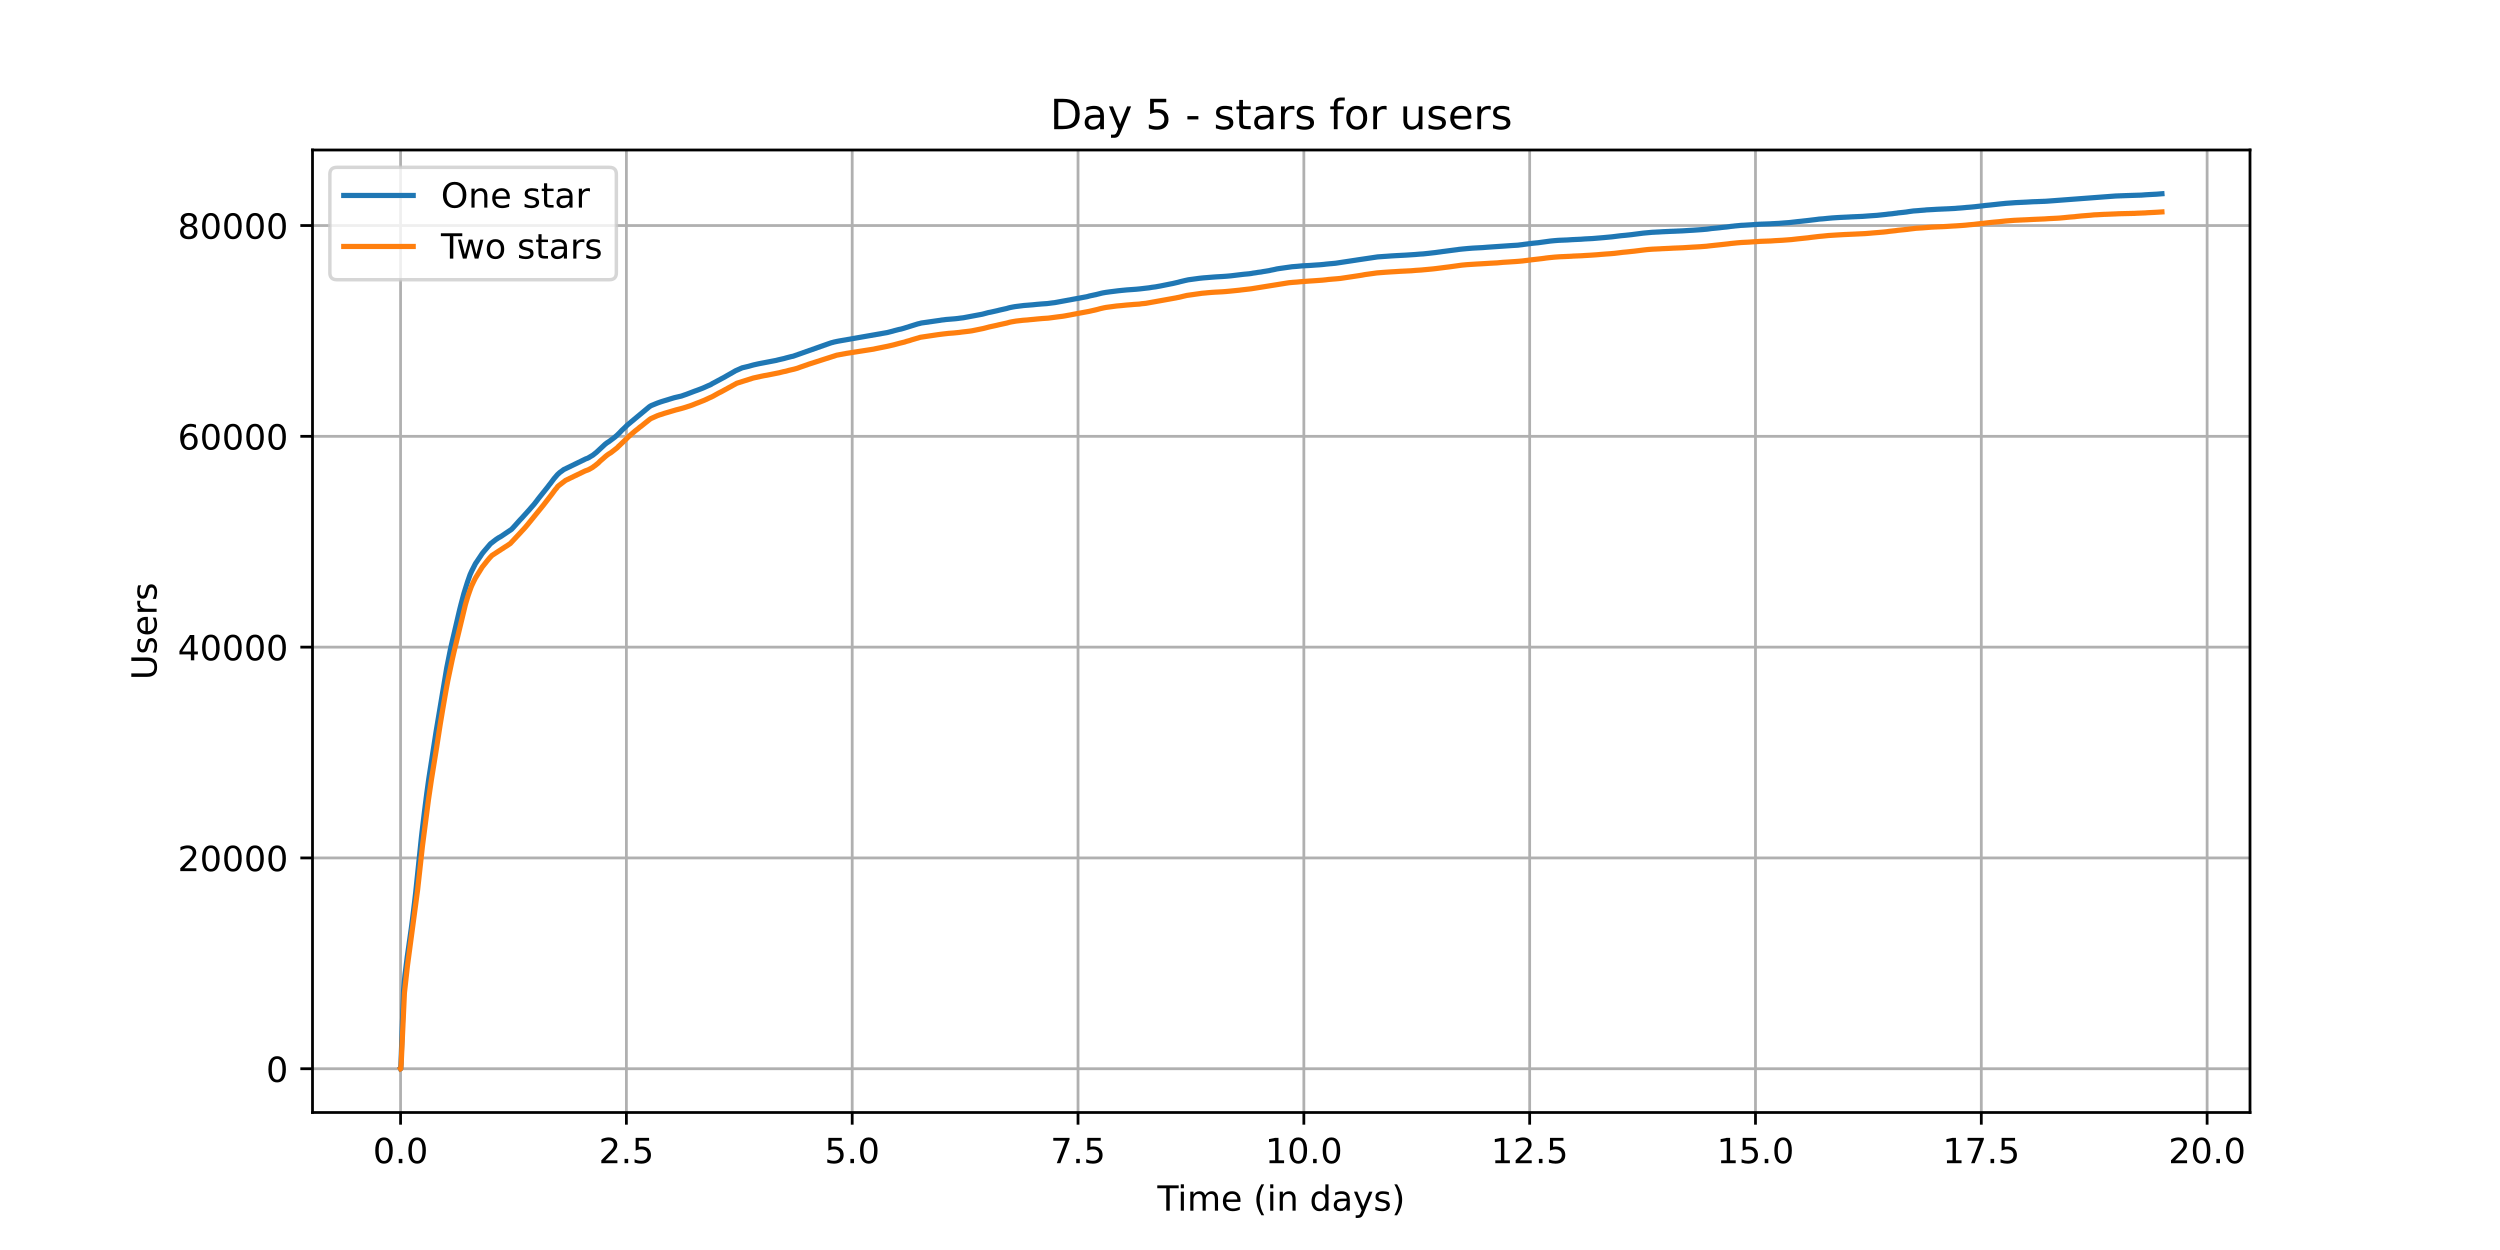 <?xml version="1.0" encoding="utf-8" standalone="no"?>
<!DOCTYPE svg PUBLIC "-//W3C//DTD SVG 1.1//EN"
  "http://www.w3.org/Graphics/SVG/1.1/DTD/svg11.dtd">
<!-- Created with matplotlib (https://matplotlib.org/) -->
<svg height="360pt" version="1.1" viewBox="0 0 720 360" width="720pt" xmlns="http://www.w3.org/2000/svg" xmlns:xlink="http://www.w3.org/1999/xlink">
 <defs>
  <style type="text/css">*{stroke-linecap:butt;stroke-linejoin:round;}</style>
 </defs>
 <g id="figure_1">
  <g id="patch_1">
   <path d="M 0 360 
L 720 360 
L 720 0 
L 0 0 
z
" style="fill:#ffffff;"/>
  </g>
  <g id="axes_1">
   <g id="patch_2">
    <path d="M 90 320.4 
L 648 320.4 
L 648 43.2 
L 90 43.2 
z
" style="fill:#ffffff;"/>
   </g>
   <g id="matplotlib.axis_1">
    <g id="xtick_1">
     <g id="line2d_1">
      <path clip-path="url(#p138f161f32)" d="M 115.364 320.4 
L 115.364 43.2 
" style="fill:none;stroke:#b0b0b0;stroke-linecap:square;stroke-width:0.8;"/>
     </g>
     <g id="line2d_2">
      <defs>
       <path d="M 0 0 
L 0 3.5 
" id="m7da745e47c" style="stroke:#000000;stroke-width:0.8;"/>
      </defs>
      <g>
       <use style="stroke:#000000;stroke-width:0.8;" x="115.364" xlink:href="#m7da745e47c" y="320.4"/>
      </g>
     </g>
     <g id="text_1">
      <!-- 0.0 -->
      <g transform="translate(107.412 334.998)scale(0.1 -0.1)">
       <defs>
        <path d="M 31.781 66.406 
Q 24.172 66.406 20.328 58.906 
Q 16.5 51.422 16.5 36.375 
Q 16.5 21.391 20.328 13.891 
Q 24.172 6.391 31.781 6.391 
Q 39.453 6.391 43.281 13.891 
Q 47.125 21.391 47.125 36.375 
Q 47.125 51.422 43.281 58.906 
Q 39.453 66.406 31.781 66.406 
z
M 31.781 74.219 
Q 44.047 74.219 50.516 64.516 
Q 56.984 54.828 56.984 36.375 
Q 56.984 17.969 50.516 8.266 
Q 44.047 -1.422 31.781 -1.422 
Q 19.531 -1.422 13.062 8.266 
Q 6.594 17.969 6.594 36.375 
Q 6.594 54.828 13.062 64.516 
Q 19.531 74.219 31.781 74.219 
z
" id="DejaVuSans-48"/>
        <path d="M 10.688 12.406 
L 21 12.406 
L 21 0 
L 10.688 0 
z
" id="DejaVuSans-46"/>
       </defs>
       <use xlink:href="#DejaVuSans-48"/>
       <use x="63.623" xlink:href="#DejaVuSans-46"/>
       <use x="95.41" xlink:href="#DejaVuSans-48"/>
      </g>
     </g>
    </g>
    <g id="xtick_2">
     <g id="line2d_3">
      <path clip-path="url(#p138f161f32)" d="M 180.4 320.4 
L 180.4 43.2 
" style="fill:none;stroke:#b0b0b0;stroke-linecap:square;stroke-width:0.8;"/>
     </g>
     <g id="line2d_4">
      <g>
       <use style="stroke:#000000;stroke-width:0.8;" x="180.4" xlink:href="#m7da745e47c" y="320.4"/>
      </g>
     </g>
     <g id="text_2">
      <!-- 2.5 -->
      <g transform="translate(172.448 334.998)scale(0.1 -0.1)">
       <defs>
        <path d="M 19.188 8.297 
L 53.609 8.297 
L 53.609 0 
L 7.328 0 
L 7.328 8.297 
Q 12.938 14.109 22.625 23.891 
Q 32.328 33.688 34.812 36.531 
Q 39.547 41.844 41.422 45.531 
Q 43.312 49.219 43.312 52.781 
Q 43.312 58.594 39.234 62.25 
Q 35.156 65.922 28.609 65.922 
Q 23.969 65.922 18.812 64.312 
Q 13.672 62.703 7.812 59.422 
L 7.812 69.391 
Q 13.766 71.781 18.938 73 
Q 24.125 74.219 28.422 74.219 
Q 39.75 74.219 46.484 68.547 
Q 53.219 62.891 53.219 53.422 
Q 53.219 48.922 51.531 44.891 
Q 49.859 40.875 45.406 35.406 
Q 44.188 33.984 37.641 27.219 
Q 31.109 20.453 19.188 8.297 
z
" id="DejaVuSans-50"/>
        <path d="M 10.797 72.906 
L 49.516 72.906 
L 49.516 64.594 
L 19.828 64.594 
L 19.828 46.734 
Q 21.969 47.469 24.109 47.828 
Q 26.266 48.188 28.422 48.188 
Q 40.625 48.188 47.75 41.5 
Q 54.891 34.812 54.891 23.391 
Q 54.891 11.625 47.562 5.094 
Q 40.234 -1.422 26.906 -1.422 
Q 22.312 -1.422 17.547 -0.641 
Q 12.797 0.141 7.719 1.703 
L 7.719 11.625 
Q 12.109 9.234 16.797 8.062 
Q 21.484 6.891 26.703 6.891 
Q 35.156 6.891 40.078 11.328 
Q 45.016 15.766 45.016 23.391 
Q 45.016 31 40.078 35.438 
Q 35.156 39.891 26.703 39.891 
Q 22.75 39.891 18.812 39.016 
Q 14.891 38.141 10.797 36.281 
z
" id="DejaVuSans-53"/>
       </defs>
       <use xlink:href="#DejaVuSans-50"/>
       <use x="63.623" xlink:href="#DejaVuSans-46"/>
       <use x="95.41" xlink:href="#DejaVuSans-53"/>
      </g>
     </g>
    </g>
    <g id="xtick_3">
     <g id="line2d_5">
      <path clip-path="url(#p138f161f32)" d="M 245.435 320.4 
L 245.435 43.2 
" style="fill:none;stroke:#b0b0b0;stroke-linecap:square;stroke-width:0.8;"/>
     </g>
     <g id="line2d_6">
      <g>
       <use style="stroke:#000000;stroke-width:0.8;" x="245.435" xlink:href="#m7da745e47c" y="320.4"/>
      </g>
     </g>
     <g id="text_3">
      <!-- 5.0 -->
      <g transform="translate(237.484 334.998)scale(0.1 -0.1)">
       <use xlink:href="#DejaVuSans-53"/>
       <use x="63.623" xlink:href="#DejaVuSans-46"/>
       <use x="95.41" xlink:href="#DejaVuSans-48"/>
      </g>
     </g>
    </g>
    <g id="xtick_4">
     <g id="line2d_7">
      <path clip-path="url(#p138f161f32)" d="M 310.471 320.4 
L 310.471 43.2 
" style="fill:none;stroke:#b0b0b0;stroke-linecap:square;stroke-width:0.8;"/>
     </g>
     <g id="line2d_8">
      <g>
       <use style="stroke:#000000;stroke-width:0.8;" x="310.471" xlink:href="#m7da745e47c" y="320.4"/>
      </g>
     </g>
     <g id="text_4">
      <!-- 7.5 -->
      <g transform="translate(302.52 334.998)scale(0.1 -0.1)">
       <defs>
        <path d="M 8.203 72.906 
L 55.078 72.906 
L 55.078 68.703 
L 28.609 0 
L 18.312 0 
L 43.219 64.594 
L 8.203 64.594 
z
" id="DejaVuSans-55"/>
       </defs>
       <use xlink:href="#DejaVuSans-55"/>
       <use x="63.623" xlink:href="#DejaVuSans-46"/>
       <use x="95.41" xlink:href="#DejaVuSans-53"/>
      </g>
     </g>
    </g>
    <g id="xtick_5">
     <g id="line2d_9">
      <path clip-path="url(#p138f161f32)" d="M 375.507 320.4 
L 375.507 43.2 
" style="fill:none;stroke:#b0b0b0;stroke-linecap:square;stroke-width:0.8;"/>
     </g>
     <g id="line2d_10">
      <g>
       <use style="stroke:#000000;stroke-width:0.8;" x="375.507" xlink:href="#m7da745e47c" y="320.4"/>
      </g>
     </g>
     <g id="text_5">
      <!-- 10.0 -->
      <g transform="translate(364.375 334.998)scale(0.1 -0.1)">
       <defs>
        <path d="M 12.406 8.297 
L 28.516 8.297 
L 28.516 63.922 
L 10.984 60.406 
L 10.984 69.391 
L 28.422 72.906 
L 38.281 72.906 
L 38.281 8.297 
L 54.391 8.297 
L 54.391 0 
L 12.406 0 
z
" id="DejaVuSans-49"/>
       </defs>
       <use xlink:href="#DejaVuSans-49"/>
       <use x="63.623" xlink:href="#DejaVuSans-48"/>
       <use x="127.246" xlink:href="#DejaVuSans-46"/>
       <use x="159.033" xlink:href="#DejaVuSans-48"/>
      </g>
     </g>
    </g>
    <g id="xtick_6">
     <g id="line2d_11">
      <path clip-path="url(#p138f161f32)" d="M 440.543 320.4 
L 440.543 43.2 
" style="fill:none;stroke:#b0b0b0;stroke-linecap:square;stroke-width:0.8;"/>
     </g>
     <g id="line2d_12">
      <g>
       <use style="stroke:#000000;stroke-width:0.8;" x="440.543" xlink:href="#m7da745e47c" y="320.4"/>
      </g>
     </g>
     <g id="text_6">
      <!-- 12.5 -->
      <g transform="translate(429.41 334.998)scale(0.1 -0.1)">
       <use xlink:href="#DejaVuSans-49"/>
       <use x="63.623" xlink:href="#DejaVuSans-50"/>
       <use x="127.246" xlink:href="#DejaVuSans-46"/>
       <use x="159.033" xlink:href="#DejaVuSans-53"/>
      </g>
     </g>
    </g>
    <g id="xtick_7">
     <g id="line2d_13">
      <path clip-path="url(#p138f161f32)" d="M 505.579 320.4 
L 505.579 43.2 
" style="fill:none;stroke:#b0b0b0;stroke-linecap:square;stroke-width:0.8;"/>
     </g>
     <g id="line2d_14">
      <g>
       <use style="stroke:#000000;stroke-width:0.8;" x="505.579" xlink:href="#m7da745e47c" y="320.4"/>
      </g>
     </g>
     <g id="text_7">
      <!-- 15.0 -->
      <g transform="translate(494.446 334.998)scale(0.1 -0.1)">
       <use xlink:href="#DejaVuSans-49"/>
       <use x="63.623" xlink:href="#DejaVuSans-53"/>
       <use x="127.246" xlink:href="#DejaVuSans-46"/>
       <use x="159.033" xlink:href="#DejaVuSans-48"/>
      </g>
     </g>
    </g>
    <g id="xtick_8">
     <g id="line2d_15">
      <path clip-path="url(#p138f161f32)" d="M 570.615 320.4 
L 570.615 43.2 
" style="fill:none;stroke:#b0b0b0;stroke-linecap:square;stroke-width:0.8;"/>
     </g>
     <g id="line2d_16">
      <g>
       <use style="stroke:#000000;stroke-width:0.8;" x="570.615" xlink:href="#m7da745e47c" y="320.4"/>
      </g>
     </g>
     <g id="text_8">
      <!-- 17.5 -->
      <g transform="translate(559.482 334.998)scale(0.1 -0.1)">
       <use xlink:href="#DejaVuSans-49"/>
       <use x="63.623" xlink:href="#DejaVuSans-55"/>
       <use x="127.246" xlink:href="#DejaVuSans-46"/>
       <use x="159.033" xlink:href="#DejaVuSans-53"/>
      </g>
     </g>
    </g>
    <g id="xtick_9">
     <g id="line2d_17">
      <path clip-path="url(#p138f161f32)" d="M 635.651 320.4 
L 635.651 43.2 
" style="fill:none;stroke:#b0b0b0;stroke-linecap:square;stroke-width:0.8;"/>
     </g>
     <g id="line2d_18">
      <g>
       <use style="stroke:#000000;stroke-width:0.8;" x="635.651" xlink:href="#m7da745e47c" y="320.4"/>
      </g>
     </g>
     <g id="text_9">
      <!-- 20.0 -->
      <g transform="translate(624.518 334.998)scale(0.1 -0.1)">
       <use xlink:href="#DejaVuSans-50"/>
       <use x="63.623" xlink:href="#DejaVuSans-48"/>
       <use x="127.246" xlink:href="#DejaVuSans-46"/>
       <use x="159.033" xlink:href="#DejaVuSans-48"/>
      </g>
     </g>
    </g>
    <g id="text_10">
     <!-- Time (in days) -->
     <g transform="translate(333.327 348.677)scale(0.1 -0.1)">
      <defs>
       <path d="M -0.297 72.906 
L 61.375 72.906 
L 61.375 64.594 
L 35.5 64.594 
L 35.5 0 
L 25.594 0 
L 25.594 64.594 
L -0.297 64.594 
z
" id="DejaVuSans-84"/>
       <path d="M 9.422 54.688 
L 18.406 54.688 
L 18.406 0 
L 9.422 0 
z
M 9.422 75.984 
L 18.406 75.984 
L 18.406 64.594 
L 9.422 64.594 
z
" id="DejaVuSans-105"/>
       <path d="M 52 44.188 
Q 55.375 50.25 60.062 53.125 
Q 64.75 56 71.094 56 
Q 79.641 56 84.281 50.016 
Q 88.922 44.047 88.922 33.016 
L 88.922 0 
L 79.891 0 
L 79.891 32.719 
Q 79.891 40.578 77.094 44.375 
Q 74.312 48.188 68.609 48.188 
Q 61.625 48.188 57.562 43.547 
Q 53.516 38.922 53.516 30.906 
L 53.516 0 
L 44.484 0 
L 44.484 32.719 
Q 44.484 40.625 41.703 44.406 
Q 38.922 48.188 33.109 48.188 
Q 26.219 48.188 22.156 43.531 
Q 18.109 38.875 18.109 30.906 
L 18.109 0 
L 9.078 0 
L 9.078 54.688 
L 18.109 54.688 
L 18.109 46.188 
Q 21.188 51.219 25.484 53.609 
Q 29.781 56 35.688 56 
Q 41.656 56 45.828 52.969 
Q 50 49.953 52 44.188 
z
" id="DejaVuSans-109"/>
       <path d="M 56.203 29.594 
L 56.203 25.203 
L 14.891 25.203 
Q 15.484 15.922 20.484 11.062 
Q 25.484 6.203 34.422 6.203 
Q 39.594 6.203 44.453 7.469 
Q 49.312 8.734 54.109 11.281 
L 54.109 2.781 
Q 49.266 0.734 44.188 -0.344 
Q 39.109 -1.422 33.891 -1.422 
Q 20.797 -1.422 13.156 6.188 
Q 5.516 13.812 5.516 26.812 
Q 5.516 40.234 12.766 48.109 
Q 20.016 56 32.328 56 
Q 43.359 56 49.781 48.891 
Q 56.203 41.797 56.203 29.594 
z
M 47.219 32.234 
Q 47.125 39.594 43.094 43.984 
Q 39.062 48.391 32.422 48.391 
Q 24.906 48.391 20.391 44.141 
Q 15.875 39.891 15.188 32.172 
z
" id="DejaVuSans-101"/>
       <path id="DejaVuSans-32"/>
       <path d="M 31 75.875 
Q 24.469 64.656 21.281 53.656 
Q 18.109 42.672 18.109 31.391 
Q 18.109 20.125 21.312 9.062 
Q 24.516 -2 31 -13.188 
L 23.188 -13.188 
Q 15.875 -1.703 12.234 9.375 
Q 8.594 20.453 8.594 31.391 
Q 8.594 42.281 12.203 53.312 
Q 15.828 64.359 23.188 75.875 
z
" id="DejaVuSans-40"/>
       <path d="M 54.891 33.016 
L 54.891 0 
L 45.906 0 
L 45.906 32.719 
Q 45.906 40.484 42.875 44.328 
Q 39.844 48.188 33.797 48.188 
Q 26.516 48.188 22.312 43.547 
Q 18.109 38.922 18.109 30.906 
L 18.109 0 
L 9.078 0 
L 9.078 54.688 
L 18.109 54.688 
L 18.109 46.188 
Q 21.344 51.125 25.703 53.562 
Q 30.078 56 35.797 56 
Q 45.219 56 50.047 50.172 
Q 54.891 44.344 54.891 33.016 
z
" id="DejaVuSans-110"/>
       <path d="M 45.406 46.391 
L 45.406 75.984 
L 54.391 75.984 
L 54.391 0 
L 45.406 0 
L 45.406 8.203 
Q 42.578 3.328 38.25 0.953 
Q 33.938 -1.422 27.875 -1.422 
Q 17.969 -1.422 11.734 6.484 
Q 5.516 14.406 5.516 27.297 
Q 5.516 40.188 11.734 48.094 
Q 17.969 56 27.875 56 
Q 33.938 56 38.25 53.625 
Q 42.578 51.266 45.406 46.391 
z
M 14.797 27.297 
Q 14.797 17.391 18.875 11.75 
Q 22.953 6.109 30.078 6.109 
Q 37.203 6.109 41.297 11.75 
Q 45.406 17.391 45.406 27.297 
Q 45.406 37.203 41.297 42.844 
Q 37.203 48.484 30.078 48.484 
Q 22.953 48.484 18.875 42.844 
Q 14.797 37.203 14.797 27.297 
z
" id="DejaVuSans-100"/>
       <path d="M 34.281 27.484 
Q 23.391 27.484 19.188 25 
Q 14.984 22.516 14.984 16.5 
Q 14.984 11.719 18.141 8.906 
Q 21.297 6.109 26.703 6.109 
Q 34.188 6.109 38.703 11.406 
Q 43.219 16.703 43.219 25.484 
L 43.219 27.484 
z
M 52.203 31.203 
L 52.203 0 
L 43.219 0 
L 43.219 8.297 
Q 40.141 3.328 35.547 0.953 
Q 30.953 -1.422 24.312 -1.422 
Q 15.922 -1.422 10.953 3.297 
Q 6 8.016 6 15.922 
Q 6 25.141 12.172 29.828 
Q 18.359 34.516 30.609 34.516 
L 43.219 34.516 
L 43.219 35.406 
Q 43.219 41.609 39.141 45 
Q 35.062 48.391 27.688 48.391 
Q 23 48.391 18.547 47.266 
Q 14.109 46.141 10.016 43.891 
L 10.016 52.203 
Q 14.938 54.109 19.578 55.047 
Q 24.219 56 28.609 56 
Q 40.484 56 46.344 49.844 
Q 52.203 43.703 52.203 31.203 
z
" id="DejaVuSans-97"/>
       <path d="M 32.172 -5.078 
Q 28.375 -14.844 24.75 -17.812 
Q 21.141 -20.797 15.094 -20.797 
L 7.906 -20.797 
L 7.906 -13.281 
L 13.188 -13.281 
Q 16.891 -13.281 18.938 -11.516 
Q 21 -9.766 23.484 -3.219 
L 25.094 0.875 
L 2.984 54.688 
L 12.5 54.688 
L 29.594 11.922 
L 46.688 54.688 
L 56.203 54.688 
z
" id="DejaVuSans-121"/>
       <path d="M 44.281 53.078 
L 44.281 44.578 
Q 40.484 46.531 36.375 47.5 
Q 32.281 48.484 27.875 48.484 
Q 21.188 48.484 17.844 46.438 
Q 14.5 44.391 14.5 40.281 
Q 14.5 37.156 16.891 35.375 
Q 19.281 33.594 26.516 31.984 
L 29.594 31.297 
Q 39.156 29.25 43.188 25.516 
Q 47.219 21.781 47.219 15.094 
Q 47.219 7.469 41.188 3.016 
Q 35.156 -1.422 24.609 -1.422 
Q 20.219 -1.422 15.453 -0.562 
Q 10.688 0.297 5.422 2 
L 5.422 11.281 
Q 10.406 8.688 15.234 7.391 
Q 20.062 6.109 24.812 6.109 
Q 31.156 6.109 34.562 8.281 
Q 37.984 10.453 37.984 14.406 
Q 37.984 18.062 35.516 20.016 
Q 33.062 21.969 24.703 23.781 
L 21.578 24.516 
Q 13.234 26.266 9.516 29.906 
Q 5.812 33.547 5.812 39.891 
Q 5.812 47.609 11.281 51.797 
Q 16.75 56 26.812 56 
Q 31.781 56 36.172 55.266 
Q 40.578 54.547 44.281 53.078 
z
" id="DejaVuSans-115"/>
       <path d="M 8.016 75.875 
L 15.828 75.875 
Q 23.141 64.359 26.781 53.312 
Q 30.422 42.281 30.422 31.391 
Q 30.422 20.453 26.781 9.375 
Q 23.141 -1.703 15.828 -13.188 
L 8.016 -13.188 
Q 14.5 -2 17.703 9.062 
Q 20.906 20.125 20.906 31.391 
Q 20.906 42.672 17.703 53.656 
Q 14.5 64.656 8.016 75.875 
z
" id="DejaVuSans-41"/>
      </defs>
      <use xlink:href="#DejaVuSans-84"/>
      <use x="57.959" xlink:href="#DejaVuSans-105"/>
      <use x="85.742" xlink:href="#DejaVuSans-109"/>
      <use x="183.154" xlink:href="#DejaVuSans-101"/>
      <use x="244.678" xlink:href="#DejaVuSans-32"/>
      <use x="276.465" xlink:href="#DejaVuSans-40"/>
      <use x="315.479" xlink:href="#DejaVuSans-105"/>
      <use x="343.262" xlink:href="#DejaVuSans-110"/>
      <use x="406.641" xlink:href="#DejaVuSans-32"/>
      <use x="438.428" xlink:href="#DejaVuSans-100"/>
      <use x="501.904" xlink:href="#DejaVuSans-97"/>
      <use x="563.184" xlink:href="#DejaVuSans-121"/>
      <use x="622.363" xlink:href="#DejaVuSans-115"/>
      <use x="674.463" xlink:href="#DejaVuSans-41"/>
     </g>
    </g>
   </g>
   <g id="matplotlib.axis_2">
    <g id="ytick_1">
     <g id="line2d_19">
      <path clip-path="url(#p138f161f32)" d="M 90 307.8 
L 648 307.8 
" style="fill:none;stroke:#b0b0b0;stroke-linecap:square;stroke-width:0.8;"/>
     </g>
     <g id="line2d_20">
      <defs>
       <path d="M 0 0 
L -3.5 0 
" id="m9bd9f8191c" style="stroke:#000000;stroke-width:0.8;"/>
      </defs>
      <g>
       <use style="stroke:#000000;stroke-width:0.8;" x="90" xlink:href="#m9bd9f8191c" y="307.8"/>
      </g>
     </g>
     <g id="text_11">
      <!-- 0 -->
      <g transform="translate(76.638 311.599)scale(0.1 -0.1)">
       <use xlink:href="#DejaVuSans-48"/>
      </g>
     </g>
    </g>
    <g id="ytick_2">
     <g id="line2d_21">
      <path clip-path="url(#p138f161f32)" d="M 90 247.089 
L 648 247.089 
" style="fill:none;stroke:#b0b0b0;stroke-linecap:square;stroke-width:0.8;"/>
     </g>
     <g id="line2d_22">
      <g>
       <use style="stroke:#000000;stroke-width:0.8;" x="90" xlink:href="#m9bd9f8191c" y="247.089"/>
      </g>
     </g>
     <g id="text_12">
      <!-- 20000 -->
      <g transform="translate(51.188 250.888)scale(0.1 -0.1)">
       <use xlink:href="#DejaVuSans-50"/>
       <use x="63.623" xlink:href="#DejaVuSans-48"/>
       <use x="127.246" xlink:href="#DejaVuSans-48"/>
       <use x="190.869" xlink:href="#DejaVuSans-48"/>
       <use x="254.492" xlink:href="#DejaVuSans-48"/>
      </g>
     </g>
    </g>
    <g id="ytick_3">
     <g id="line2d_23">
      <path clip-path="url(#p138f161f32)" d="M 90 186.378 
L 648 186.378 
" style="fill:none;stroke:#b0b0b0;stroke-linecap:square;stroke-width:0.8;"/>
     </g>
     <g id="line2d_24">
      <g>
       <use style="stroke:#000000;stroke-width:0.8;" x="90" xlink:href="#m9bd9f8191c" y="186.378"/>
      </g>
     </g>
     <g id="text_13">
      <!-- 40000 -->
      <g transform="translate(51.188 190.177)scale(0.1 -0.1)">
       <defs>
        <path d="M 37.797 64.312 
L 12.891 25.391 
L 37.797 25.391 
z
M 35.203 72.906 
L 47.609 72.906 
L 47.609 25.391 
L 58.016 25.391 
L 58.016 17.188 
L 47.609 17.188 
L 47.609 0 
L 37.797 0 
L 37.797 17.188 
L 4.891 17.188 
L 4.891 26.703 
z
" id="DejaVuSans-52"/>
       </defs>
       <use xlink:href="#DejaVuSans-52"/>
       <use x="63.623" xlink:href="#DejaVuSans-48"/>
       <use x="127.246" xlink:href="#DejaVuSans-48"/>
       <use x="190.869" xlink:href="#DejaVuSans-48"/>
       <use x="254.492" xlink:href="#DejaVuSans-48"/>
      </g>
     </g>
    </g>
    <g id="ytick_4">
     <g id="line2d_25">
      <path clip-path="url(#p138f161f32)" d="M 90 125.666 
L 648 125.666 
" style="fill:none;stroke:#b0b0b0;stroke-linecap:square;stroke-width:0.8;"/>
     </g>
     <g id="line2d_26">
      <g>
       <use style="stroke:#000000;stroke-width:0.8;" x="90" xlink:href="#m9bd9f8191c" y="125.666"/>
      </g>
     </g>
     <g id="text_14">
      <!-- 60000 -->
      <g transform="translate(51.188 129.466)scale(0.1 -0.1)">
       <defs>
        <path d="M 33.016 40.375 
Q 26.375 40.375 22.484 35.828 
Q 18.609 31.297 18.609 23.391 
Q 18.609 15.531 22.484 10.953 
Q 26.375 6.391 33.016 6.391 
Q 39.656 6.391 43.531 10.953 
Q 47.406 15.531 47.406 23.391 
Q 47.406 31.297 43.531 35.828 
Q 39.656 40.375 33.016 40.375 
z
M 52.594 71.297 
L 52.594 62.312 
Q 48.875 64.062 45.094 64.984 
Q 41.312 65.922 37.594 65.922 
Q 27.828 65.922 22.672 59.328 
Q 17.531 52.734 16.797 39.406 
Q 19.672 43.656 24.016 45.922 
Q 28.375 48.188 33.594 48.188 
Q 44.578 48.188 50.953 41.516 
Q 57.328 34.859 57.328 23.391 
Q 57.328 12.156 50.688 5.359 
Q 44.047 -1.422 33.016 -1.422 
Q 20.359 -1.422 13.672 8.266 
Q 6.984 17.969 6.984 36.375 
Q 6.984 53.656 15.188 63.938 
Q 23.391 74.219 37.203 74.219 
Q 40.922 74.219 44.703 73.484 
Q 48.484 72.75 52.594 71.297 
z
" id="DejaVuSans-54"/>
       </defs>
       <use xlink:href="#DejaVuSans-54"/>
       <use x="63.623" xlink:href="#DejaVuSans-48"/>
       <use x="127.246" xlink:href="#DejaVuSans-48"/>
       <use x="190.869" xlink:href="#DejaVuSans-48"/>
       <use x="254.492" xlink:href="#DejaVuSans-48"/>
      </g>
     </g>
    </g>
    <g id="ytick_5">
     <g id="line2d_27">
      <path clip-path="url(#p138f161f32)" d="M 90 64.955 
L 648 64.955 
" style="fill:none;stroke:#b0b0b0;stroke-linecap:square;stroke-width:0.8;"/>
     </g>
     <g id="line2d_28">
      <g>
       <use style="stroke:#000000;stroke-width:0.8;" x="90" xlink:href="#m9bd9f8191c" y="64.955"/>
      </g>
     </g>
     <g id="text_15">
      <!-- 80000 -->
      <g transform="translate(51.188 68.754)scale(0.1 -0.1)">
       <defs>
        <path d="M 31.781 34.625 
Q 24.75 34.625 20.719 30.859 
Q 16.703 27.094 16.703 20.516 
Q 16.703 13.922 20.719 10.156 
Q 24.75 6.391 31.781 6.391 
Q 38.812 6.391 42.859 10.172 
Q 46.922 13.969 46.922 20.516 
Q 46.922 27.094 42.891 30.859 
Q 38.875 34.625 31.781 34.625 
z
M 21.922 38.812 
Q 15.578 40.375 12.031 44.719 
Q 8.5 49.078 8.5 55.328 
Q 8.5 64.062 14.719 69.141 
Q 20.953 74.219 31.781 74.219 
Q 42.672 74.219 48.875 69.141 
Q 55.078 64.062 55.078 55.328 
Q 55.078 49.078 51.531 44.719 
Q 48 40.375 41.703 38.812 
Q 48.828 37.156 52.797 32.312 
Q 56.781 27.484 56.781 20.516 
Q 56.781 9.906 50.312 4.234 
Q 43.844 -1.422 31.781 -1.422 
Q 19.734 -1.422 13.25 4.234 
Q 6.781 9.906 6.781 20.516 
Q 6.781 27.484 10.781 32.312 
Q 14.797 37.156 21.922 38.812 
z
M 18.312 54.391 
Q 18.312 48.734 21.844 45.562 
Q 25.391 42.391 31.781 42.391 
Q 38.141 42.391 41.719 45.562 
Q 45.312 48.734 45.312 54.391 
Q 45.312 60.062 41.719 63.234 
Q 38.141 66.406 31.781 66.406 
Q 25.391 66.406 21.844 63.234 
Q 18.312 60.062 18.312 54.391 
z
" id="DejaVuSans-56"/>
       </defs>
       <use xlink:href="#DejaVuSans-56"/>
       <use x="63.623" xlink:href="#DejaVuSans-48"/>
       <use x="127.246" xlink:href="#DejaVuSans-48"/>
       <use x="190.869" xlink:href="#DejaVuSans-48"/>
       <use x="254.492" xlink:href="#DejaVuSans-48"/>
      </g>
     </g>
    </g>
    <g id="text_16">
     <!-- Users -->
     <g transform="translate(45.108 195.801)rotate(-90)scale(0.1 -0.1)">
      <defs>
       <path d="M 8.688 72.906 
L 18.609 72.906 
L 18.609 28.609 
Q 18.609 16.891 22.844 11.734 
Q 27.094 6.594 36.625 6.594 
Q 46.094 6.594 50.344 11.734 
Q 54.594 16.891 54.594 28.609 
L 54.594 72.906 
L 64.5 72.906 
L 64.5 27.391 
Q 64.5 13.141 57.438 5.859 
Q 50.391 -1.422 36.625 -1.422 
Q 22.797 -1.422 15.734 5.859 
Q 8.688 13.141 8.688 27.391 
z
" id="DejaVuSans-85"/>
       <path d="M 41.109 46.297 
Q 39.594 47.172 37.812 47.578 
Q 36.031 48 33.891 48 
Q 26.266 48 22.188 43.047 
Q 18.109 38.094 18.109 28.812 
L 18.109 0 
L 9.078 0 
L 9.078 54.688 
L 18.109 54.688 
L 18.109 46.188 
Q 20.953 51.172 25.484 53.578 
Q 30.031 56 36.531 56 
Q 37.453 56 38.578 55.875 
Q 39.703 55.766 41.062 55.516 
z
" id="DejaVuSans-114"/>
      </defs>
      <use xlink:href="#DejaVuSans-85"/>
      <use x="73.193" xlink:href="#DejaVuSans-115"/>
      <use x="125.293" xlink:href="#DejaVuSans-101"/>
      <use x="186.816" xlink:href="#DejaVuSans-114"/>
      <use x="227.93" xlink:href="#DejaVuSans-115"/>
     </g>
    </g>
   </g>
   <g id="line2d_29">
    <path clip-path="url(#p138f161f32)" d="M 115.364 307.8 
L 115.401 307.785 
L 115.47 306.656 
L 116.224 285.243 
L 116.629 280.847 
L 117.298 275.499 
L 117.996 270.614 
L 118.372 267.922 
L 118.408 267.715 
L 118.792 264.801 
L 119.381 259.963 
L 119.721 257.012 
L 120.897 245.699 
L 121.326 241.561 
L 121.526 239.761 
L 122.313 233.225 
L 122.903 228.572 
L 123.475 224.416 
L 123.475 224.416 
L 125.569 210.862 
L 128.649 192.406 
L 129.82 186.554 
L 132.358 175.686 
L 132.733 174.199 
L 133.573 171.024 
L 134.611 167.703 
L 135.378 165.511 
L 135.849 164.461 
L 136.844 162.494 
L 137.023 162.175 
L 137.112 162.069 
L 138.857 159.458 
L 138.954 159.322 
L 139.179 159.064 
L 139.286 158.906 
L 141.189 156.681 
L 141.349 156.532 
L 142.728 155.467 
L 142.907 155.333 
L 143.622 154.856 
L 143.961 154.686 
L 144.354 154.447 
L 147.3 152.464 
L 147.891 151.839 
L 149.538 149.999 
L 149.967 149.532 
L 150.146 149.356 
L 152.563 146.673 
L 152.724 146.475 
L 153.852 145.185 
L 154.712 144.077 
L 154.891 143.825 
L 155.535 143.006 
L 157.755 140.228 
L 158.185 139.651 
L 158.543 139.208 
L 159.545 137.863 
L 159.671 137.712 
L 160.154 137.153 
L 160.548 136.692 
L 161.192 136.097 
L 161.783 135.672 
L 162.356 135.238 
L 168.711 132.153 
L 169.284 131.947 
L 170.734 131.094 
L 171.737 130.299 
L 172.041 130.022 
L 173.885 128.304 
L 174.297 127.922 
L 174.762 127.564 
L 175.442 127.127 
L 177.072 125.897 
L 177.753 125.308 
L 178.272 124.792 
L 178.416 124.656 
L 179.078 123.948 
L 179.741 123.332 
L 180.206 122.889 
L 180.618 122.461 
L 186.993 117.155 
L 187.352 116.921 
L 187.656 116.763 
L 188.874 116.268 
L 189.322 116.086 
L 190.181 115.777 
L 190.897 115.546 
L 194.048 114.581 
L 194.478 114.471 
L 196.251 114.061 
L 197.024 113.785 
L 197.652 113.57 
L 200.215 112.595 
L 200.483 112.507 
L 201.021 112.307 
L 201.934 111.961 
L 202.399 111.779 
L 202.937 111.545 
L 203.957 111.084 
L 204.476 110.868 
L 204.817 110.698 
L 205.139 110.48 
L 205.479 110.313 
L 208.864 108.491 
L 209.151 108.315 
L 211.031 107.253 
L 211.264 107.113 
L 211.533 106.967 
L 211.765 106.813 
L 213.735 105.938 
L 215.365 105.55 
L 215.651 105.48 
L 216.583 105.213 
L 217.067 105.085 
L 217.55 104.976 
L 218.517 104.761 
L 223.566 103.789 
L 224.085 103.65 
L 225.857 103.24 
L 226.412 103.079 
L 227.88 102.699 
L 228.417 102.59 
L 238.752 98.941 
L 239.45 98.705 
L 239.862 98.61 
L 240.077 98.538 
L 240.991 98.337 
L 241.528 98.231 
L 242.244 98.104 
L 255.58 95.766 
L 255.76 95.715 
L 257.103 95.372 
L 257.461 95.262 
L 258.876 94.892 
L 259.378 94.792 
L 259.61 94.737 
L 260.398 94.509 
L 260.595 94.446 
L 264.341 93.277 
L 264.825 93.171 
L 265.344 93.028 
L 269.966 92.363 
L 270.736 92.257 
L 271.112 92.184 
L 272.043 92.078 
L 272.294 92.032 
L 273.636 91.923 
L 274.925 91.817 
L 275.928 91.708 
L 276.519 91.623 
L 277.45 91.513 
L 282.897 90.49 
L 283.38 90.366 
L 284.383 90.096 
L 284.633 90.026 
L 285.242 89.917 
L 287.319 89.449 
L 287.803 89.322 
L 289.934 88.845 
L 290.507 88.675 
L 290.937 88.566 
L 291.725 88.414 
L 292.352 88.305 
L 294.841 87.989 
L 296.202 87.88 
L 297.473 87.777 
L 298.529 87.667 
L 299.908 87.546 
L 301.465 87.437 
L 303.848 87.139 
L 304.457 87.03 
L 312.567 85.533 
L 312.925 85.467 
L 313.355 85.363 
L 313.713 85.254 
L 315.933 84.771 
L 317.276 84.431 
L 317.795 84.325 
L 318.475 84.21 
L 319.209 84.107 
L 319.549 84.058 
L 322.038 83.745 
L 323.076 83.636 
L 324.582 83.49 
L 326.139 83.381 
L 327.285 83.296 
L 328.359 83.19 
L 328.896 83.126 
L 330.973 82.883 
L 331.6 82.774 
L 331.922 82.728 
L 332.781 82.619 
L 333.533 82.48 
L 334.16 82.37 
L 337.276 81.739 
L 337.652 81.672 
L 339.424 81.262 
L 339.693 81.177 
L 341.25 80.801 
L 342.235 80.585 
L 345.476 80.142 
L 346.532 80.033 
L 347.767 79.933 
L 349.128 79.823 
L 350.273 79.738 
L 352.153 79.629 
L 353.317 79.544 
L 354.517 79.435 
L 356.844 79.15 
L 357.758 79.043 
L 358.277 78.983 
L 359.711 78.852 
L 360.445 78.749 
L 360.857 78.664 
L 361.663 78.555 
L 362.361 78.433 
L 363.257 78.324 
L 363.65 78.239 
L 364.331 78.133 
L 364.975 78.029 
L 365.62 77.92 
L 365.942 77.832 
L 366.748 77.674 
L 367.232 77.571 
L 367.68 77.462 
L 368.342 77.352 
L 372.103 76.821 
L 373.518 76.712 
L 375.057 76.563 
L 377.117 76.457 
L 377.546 76.43 
L 379.071 76.32 
L 380.147 76.251 
L 381.311 76.141 
L 381.866 76.071 
L 382.976 75.962 
L 383.423 75.926 
L 384.623 75.816 
L 390.406 74.939 
L 391.086 74.83 
L 396.746 73.989 
L 398.25 73.88 
L 399.343 73.807 
L 400.811 73.698 
L 401.813 73.637 
L 403.926 73.528 
L 404.892 73.476 
L 406.539 73.367 
L 407.632 73.294 
L 408.885 73.185 
L 409.887 73.124 
L 410.891 73.015 
L 411.374 72.966 
L 413.523 72.717 
L 414.293 72.608 
L 414.83 72.541 
L 415.564 72.432 
L 415.869 72.398 
L 418.914 71.998 
L 419.756 71.891 
L 420.096 71.834 
L 421.099 71.725 
L 422.603 71.582 
L 423.946 71.473 
L 424.932 71.415 
L 427.026 71.306 
L 428.315 71.199 
L 435.371 70.717 
L 437.144 70.61 
L 437.699 70.538 
L 438.54 70.437 
L 438.791 70.395 
L 441.387 70.064 
L 442.479 69.955 
L 442.945 69.912 
L 446.51 69.424 
L 447.621 69.314 
L 448.856 69.214 
L 451.434 69.108 
L 451.864 69.078 
L 452.902 69.011 
L 455.301 68.901 
L 456.5 68.81 
L 458.631 68.701 
L 459.902 68.595 
L 461.173 68.489 
L 461.639 68.449 
L 463.107 68.313 
L 464.27 68.203 
L 466.831 67.885 
L 468.048 67.775 
L 469.821 67.584 
L 470.646 67.475 
L 473.261 67.138 
L 474.443 67.029 
L 475.822 66.904 
L 477.953 66.795 
L 478.955 66.734 
L 481.319 66.625 
L 482.142 66.597 
L 484.542 66.488 
L 484.953 66.464 
L 486.654 66.355 
L 487.603 66.303 
L 489.196 66.194 
L 490.342 66.109 
L 491.578 66.003 
L 492.115 65.933 
L 492.849 65.823 
L 494.389 65.675 
L 495.463 65.565 
L 495.696 65.529 
L 496.752 65.42 
L 497.218 65.377 
L 498.023 65.274 
L 498.364 65.216 
L 499.384 65.11 
L 499.617 65.077 
L 500.816 64.967 
L 501.317 64.913 
L 502.249 64.867 
L 504.039 64.758 
L 504.45 64.734 
L 505.9 64.624 
L 506.867 64.573 
L 509.804 64.467 
L 510.215 64.439 
L 512.363 64.33 
L 513.653 64.224 
L 515.121 64.117 
L 515.604 64.069 
L 517.752 63.82 
L 518.809 63.714 
L 519.346 63.65 
L 520.366 63.541 
L 522.659 63.267 
L 523.482 63.164 
L 523.84 63.107 
L 525.004 63.022 
L 526.042 62.918 
L 526.347 62.885 
L 527.725 62.761 
L 529.39 62.651 
L 530.321 62.603 
L 532.577 62.496 
L 533.007 62.466 
L 535.513 62.357 
L 536.408 62.317 
L 537.86 62.208 
L 538.97 62.129 
L 540.563 62.02 
L 542.246 61.844 
L 543.248 61.735 
L 543.803 61.659 
L 544.949 61.552 
L 545.54 61.467 
L 546.381 61.367 
L 546.596 61.319 
L 547.635 61.212 
L 548.119 61.164 
L 549.032 61.058 
L 549.713 60.945 
L 550.483 60.839 
L 551.056 60.76 
L 552.507 60.654 
L 552.972 60.611 
L 554.316 60.505 
L 554.817 60.447 
L 556.804 60.338 
L 557.825 60.274 
L 560.277 60.165 
L 561.137 60.129 
L 563.178 60.019 
L 563.679 59.965 
L 564.753 59.892 
L 565.952 59.786 
L 566.257 59.749 
L 567.456 59.658 
L 568.62 59.549 
L 570.571 59.327 
L 571.449 59.221 
L 571.771 59.176 
L 572.917 59.069 
L 573.401 59.018 
L 574.386 58.911 
L 574.887 58.857 
L 575.801 58.754 
L 576.105 58.72 
L 577.215 58.611 
L 577.717 58.559 
L 579.257 58.45 
L 580.439 58.362 
L 582.784 58.253 
L 583.697 58.207 
L 585.559 58.098 
L 586.329 58.077 
L 589.104 57.967 
L 589.533 57.94 
L 590.675 57.855 
L 609.281 56.45 
L 612.127 56.34 
L 612.503 56.328 
L 615.869 56.219 
L 616.639 56.198 
L 618.071 56.088 
L 619.038 56.034 
L 621.132 55.924 
L 622.404 55.818 
L 622.636 55.8 
L 622.636 55.8 
" style="fill:none;stroke:#1f77b4;stroke-linecap:square;stroke-width:1.5;"/>
   </g>
   <g id="line2d_30">
    <path clip-path="url(#p138f161f32)" d="M 115.364 307.8 
L 115.437 307.754 
L 115.543 306.322 
L 116.474 285.95 
L 117.333 278.206 
L 120.275 256.247 
L 121.669 243.607 
L 123.403 230.257 
L 123.403 230.257 
L 124.227 224.656 
L 125.78 215.055 
L 125.999 213.619 
L 126.375 211.212 
L 126.769 208.68 
L 127.425 204.731 
L 127.729 202.952 
L 128.193 200.29 
L 128.515 198.474 
L 128.962 196.055 
L 130.266 189.85 
L 130.678 188.038 
L 134.02 174.178 
L 134.288 173.243 
L 134.79 171.604 
L 134.933 171.185 
L 135.255 170.262 
L 135.67 169.111 
L 135.897 168.58 
L 136.469 167.378 
L 136.941 166.446 
L 138.882 163.307 
L 139.312 162.779 
L 140.361 161.459 
L 140.545 161.243 
L 140.778 160.964 
L 141.095 160.594 
L 141.709 159.953 
L 145.51 157.485 
L 145.939 157.224 
L 146.655 156.741 
L 146.995 156.511 
L 147.192 156.292 
L 150.093 153.175 
L 150.361 152.877 
L 150.773 152.443 
L 151.31 151.842 
L 151.919 151.12 
L 156.609 145.343 
L 157.021 144.806 
L 158.399 143.024 
L 158.811 142.496 
L 159.366 141.752 
L 159.491 141.576 
L 159.921 140.996 
L 160.243 140.644 
L 160.619 140.119 
L 160.977 139.812 
L 162.893 138.346 
L 168.514 135.632 
L 168.819 135.523 
L 169.374 135.32 
L 170.197 134.885 
L 170.663 134.615 
L 171.039 134.327 
L 171.361 134.105 
L 172.292 133.356 
L 172.829 132.806 
L 173.76 132.008 
L 174.314 131.51 
L 174.78 131.127 
L 175.317 130.739 
L 175.586 130.584 
L 175.997 130.329 
L 176.428 129.992 
L 177.771 128.942 
L 178.183 128.493 
L 178.344 128.362 
L 179.526 127.23 
L 180.242 126.541 
L 181.209 125.584 
L 181.549 125.299 
L 182.229 124.707 
L 182.695 124.316 
L 182.821 124.194 
L 183.233 123.869 
L 183.716 123.505 
L 184.272 123.019 
L 184.504 122.868 
L 187.101 120.791 
L 187.459 120.555 
L 189.357 119.702 
L 189.68 119.598 
L 190.002 119.468 
L 190.306 119.392 
L 190.951 119.182 
L 191.255 119.067 
L 192.151 118.806 
L 194.746 118.035 
L 195.194 117.926 
L 196.323 117.628 
L 196.898 117.461 
L 197.706 117.212 
L 198.12 117.067 
L 198.478 116.963 
L 199.212 116.709 
L 199.499 116.599 
L 200.591 116.156 
L 200.895 116.047 
L 202.811 115.288 
L 205.39 114.089 
L 205.892 113.8 
L 207.002 113.184 
L 207.772 112.805 
L 211.121 110.965 
L 212.195 110.376 
L 216.941 108.871 
L 219.215 108.37 
L 220.11 108.185 
L 220.79 108.075 
L 224.353 107.365 
L 225.66 107.037 
L 226.233 106.931 
L 226.734 106.797 
L 227.093 106.691 
L 228.167 106.439 
L 228.65 106.33 
L 229.655 106.048 
L 230.586 105.699 
L 231.249 105.477 
L 232.018 105.204 
L 232.358 105.097 
L 232.806 104.924 
L 240.973 102.296 
L 241.546 102.192 
L 241.94 102.114 
L 242.549 102.01 
L 242.764 101.962 
L 243.372 101.859 
L 243.784 101.774 
L 251.639 100.541 
L 252.104 100.432 
L 255.348 99.779 
L 255.563 99.737 
L 257.371 99.318 
L 259.091 98.856 
L 260.56 98.498 
L 260.972 98.346 
L 262.065 98.052 
L 262.477 97.9 
L 263.391 97.633 
L 263.964 97.463 
L 264.377 97.354 
L 264.717 97.244 
L 265.075 97.135 
L 270.163 96.376 
L 271.004 96.267 
L 271.559 96.197 
L 272.49 96.088 
L 272.723 96.061 
L 273.207 96.009 
L 274.657 95.9 
L 276.25 95.739 
L 277.038 95.63 
L 279.133 95.384 
L 279.907 95.274 
L 283.112 94.619 
L 283.416 94.546 
L 284.58 94.245 
L 284.902 94.157 
L 287.122 93.675 
L 287.588 93.556 
L 289.97 93.037 
L 290.221 92.967 
L 290.776 92.807 
L 291.313 92.697 
L 292.011 92.576 
L 292.656 92.467 
L 294.626 92.242 
L 296.059 92.133 
L 296.381 92.09 
L 297.76 91.966 
L 298.834 91.856 
L 300.23 91.732 
L 301.895 91.623 
L 304.797 91.237 
L 305.692 91.128 
L 306.015 91.088 
L 306.677 90.979 
L 313.624 89.68 
L 314.608 89.458 
L 316.202 89.082 
L 316.524 88.988 
L 316.936 88.878 
L 317.974 88.642 
L 318.565 88.532 
L 321.59 88.126 
L 322.861 88.016 
L 324.546 87.843 
L 325.942 87.734 
L 326.426 87.686 
L 328.162 87.576 
L 328.807 87.473 
L 329.97 87.364 
L 338.744 85.782 
L 339.048 85.709 
L 339.406 85.652 
L 339.89 85.542 
L 340.337 85.433 
L 340.767 85.327 
L 341.823 85.081 
L 346.192 84.459 
L 347.373 84.356 
L 347.606 84.325 
L 348.895 84.216 
L 349.969 84.146 
L 352.01 84.037 
L 353.174 83.949 
L 354.338 83.839 
L 356.003 83.669 
L 357.042 83.563 
L 357.382 83.512 
L 359.478 83.272 
L 360.392 83.163 
L 371.208 81.426 
L 372.408 81.317 
L 373.518 81.238 
L 374.592 81.129 
L 375.702 81.05 
L 377.135 80.941 
L 378.139 80.88 
L 379.681 80.771 
L 380.845 80.686 
L 381.884 80.579 
L 382.456 80.5 
L 383.674 80.391 
L 384.927 80.291 
L 386.073 80.182 
L 391.552 79.356 
L 392.232 79.247 
L 393.057 79.086 
L 396.549 78.6 
L 397.91 78.491 
L 399.074 78.403 
L 400.703 78.293 
L 401.67 78.239 
L 403.371 78.13 
L 404.284 78.087 
L 406.468 77.978 
L 407.775 77.865 
L 409.404 77.759 
L 409.887 77.708 
L 411.106 77.598 
L 412.628 77.453 
L 413.594 77.343 
L 416.388 76.985 
L 417.284 76.876 
L 421.027 76.357 
L 422.191 76.248 
L 422.639 76.211 
L 423.642 76.15 
L 425.325 76.041 
L 426.256 75.993 
L 428.118 75.883 
L 429.192 75.813 
L 431.235 75.707 
L 431.719 75.659 
L 432.883 75.552 
L 433.312 75.525 
L 434.333 75.464 
L 435.855 75.361 
L 436.123 75.346 
L 437.269 75.264 
L 438.469 75.155 
L 441.011 74.833 
L 441.978 74.724 
L 444.056 74.481 
L 444.844 74.378 
L 445.184 74.323 
L 446.097 74.214 
L 447.71 74.053 
L 449.268 73.944 
L 450.145 73.907 
L 452.526 73.801 
L 452.974 73.761 
L 455.587 73.652 
L 456.035 73.616 
L 457.897 73.509 
L 458.308 73.482 
L 459.884 73.373 
L 461.209 73.258 
L 462.623 73.148 
L 463.751 73.069 
L 465.022 72.96 
L 467.403 72.666 
L 468.532 72.562 
L 469.499 72.456 
L 470.502 72.35 
L 470.807 72.316 
L 473.369 71.998 
L 474.282 71.891 
L 474.765 71.846 
L 475.929 71.761 
L 478.186 71.658 
L 478.472 71.633 
L 480.854 71.524 
L 481.856 71.467 
L 484.577 71.357 
L 485.598 71.293 
L 487.281 71.187 
L 487.675 71.166 
L 489.59 71.06 
L 490.038 71.023 
L 491.488 70.917 
L 492.043 70.844 
L 493.028 70.735 
L 494.765 70.55 
L 495.785 70.441 
L 497.737 70.225 
L 498.507 70.122 
L 498.793 70.094 
L 499.885 69.985 
L 500.369 69.937 
L 501.604 69.836 
L 503.752 69.73 
L 504.218 69.691 
L 505.936 69.581 
L 507.046 69.506 
L 510.072 69.396 
L 511.254 69.308 
L 513.312 69.199 
L 514.512 69.108 
L 515.944 68.999 
L 517.913 68.774 
L 518.988 68.665 
L 520.671 68.489 
L 521.477 68.379 
L 523.769 68.106 
L 524.95 67.997 
L 526.561 67.833 
L 528.28 67.724 
L 529.336 67.657 
L 531.216 67.548 
L 532.076 67.514 
L 534.439 67.408 
L 534.833 67.387 
L 537.142 67.277 
L 538.343 67.183 
L 539.543 67.074 
L 540.76 66.977 
L 542.049 66.868 
L 542.514 66.828 
L 543.463 66.722 
L 544.072 66.631 
L 545.952 66.427 
L 546.704 66.318 
L 548.334 66.154 
L 549.355 66.051 
L 549.695 65.999 
L 551.862 65.741 
L 553.617 65.632 
L 554.871 65.529 
L 556.249 65.42 
L 557.18 65.374 
L 559.686 65.265 
L 560.653 65.213 
L 562.318 65.104 
L 563.249 65.055 
L 564.878 64.946 
L 566.095 64.852 
L 567.116 64.743 
L 568.476 64.624 
L 569.336 64.515 
L 571.216 64.312 
L 572.165 64.202 
L 572.702 64.136 
L 574.314 63.972 
L 575.568 63.862 
L 575.783 63.844 
L 577.574 63.65 
L 578.952 63.541 
L 580.152 63.45 
L 582.498 63.34 
L 583.375 63.304 
L 585.488 63.195 
L 586.347 63.158 
L 588.871 63.049 
L 589.999 62.97 
L 592.18 62.861 
L 593.219 62.797 
L 594.4 62.688 
L 596.065 62.518 
L 597.497 62.408 
L 597.837 62.36 
L 599.485 62.19 
L 600.863 62.081 
L 602.063 61.99 
L 603.102 61.88 
L 603.962 61.847 
L 605.914 61.738 
L 606.72 61.713 
L 609.352 61.604 
L 610.265 61.558 
L 614.849 61.449 
L 615.278 61.419 
L 617.928 61.313 
L 618.393 61.27 
L 620.577 61.161 
L 621.544 61.106 
L 622.636 61.033 
L 622.636 61.033 
" style="fill:none;stroke:#ff7f0e;stroke-linecap:square;stroke-width:1.5;"/>
   </g>
   <g id="patch_3">
    <path d="M 90 320.4 
L 90 43.2 
" style="fill:none;stroke:#000000;stroke-linecap:square;stroke-linejoin:miter;stroke-width:0.8;"/>
   </g>
   <g id="patch_4">
    <path d="M 648 320.4 
L 648 43.2 
" style="fill:none;stroke:#000000;stroke-linecap:square;stroke-linejoin:miter;stroke-width:0.8;"/>
   </g>
   <g id="patch_5">
    <path d="M 90 320.4 
L 648 320.4 
" style="fill:none;stroke:#000000;stroke-linecap:square;stroke-linejoin:miter;stroke-width:0.8;"/>
   </g>
   <g id="patch_6">
    <path d="M 90 43.2 
L 648 43.2 
" style="fill:none;stroke:#000000;stroke-linecap:square;stroke-linejoin:miter;stroke-width:0.8;"/>
   </g>
   <g id="text_17">
    <!-- Day 5 - stars for users -->
    <g transform="translate(302.426 37.2)scale(0.12 -0.12)">
     <defs>
      <path d="M 19.672 64.797 
L 19.672 8.109 
L 31.594 8.109 
Q 46.688 8.109 53.688 14.938 
Q 60.688 21.781 60.688 36.531 
Q 60.688 51.172 53.688 57.984 
Q 46.688 64.797 31.594 64.797 
z
M 9.812 72.906 
L 30.078 72.906 
Q 51.266 72.906 61.172 64.094 
Q 71.094 55.281 71.094 36.531 
Q 71.094 17.672 61.125 8.828 
Q 51.172 0 30.078 0 
L 9.812 0 
z
" id="DejaVuSans-68"/>
      <path d="M 4.891 31.391 
L 31.203 31.391 
L 31.203 23.391 
L 4.891 23.391 
z
" id="DejaVuSans-45"/>
      <path d="M 18.312 70.219 
L 18.312 54.688 
L 36.812 54.688 
L 36.812 47.703 
L 18.312 47.703 
L 18.312 18.016 
Q 18.312 11.328 20.141 9.422 
Q 21.969 7.516 27.594 7.516 
L 36.812 7.516 
L 36.812 0 
L 27.594 0 
Q 17.188 0 13.234 3.875 
Q 9.281 7.766 9.281 18.016 
L 9.281 47.703 
L 2.688 47.703 
L 2.688 54.688 
L 9.281 54.688 
L 9.281 70.219 
z
" id="DejaVuSans-116"/>
      <path d="M 37.109 75.984 
L 37.109 68.5 
L 28.516 68.5 
Q 23.688 68.5 21.797 66.547 
Q 19.922 64.594 19.922 59.516 
L 19.922 54.688 
L 34.719 54.688 
L 34.719 47.703 
L 19.922 47.703 
L 19.922 0 
L 10.891 0 
L 10.891 47.703 
L 2.297 47.703 
L 2.297 54.688 
L 10.891 54.688 
L 10.891 58.5 
Q 10.891 67.625 15.141 71.797 
Q 19.391 75.984 28.609 75.984 
z
" id="DejaVuSans-102"/>
      <path d="M 30.609 48.391 
Q 23.391 48.391 19.188 42.75 
Q 14.984 37.109 14.984 27.297 
Q 14.984 17.484 19.156 11.844 
Q 23.344 6.203 30.609 6.203 
Q 37.797 6.203 41.984 11.859 
Q 46.188 17.531 46.188 27.297 
Q 46.188 37.016 41.984 42.703 
Q 37.797 48.391 30.609 48.391 
z
M 30.609 56 
Q 42.328 56 49.016 48.375 
Q 55.719 40.766 55.719 27.297 
Q 55.719 13.875 49.016 6.219 
Q 42.328 -1.422 30.609 -1.422 
Q 18.844 -1.422 12.172 6.219 
Q 5.516 13.875 5.516 27.297 
Q 5.516 40.766 12.172 48.375 
Q 18.844 56 30.609 56 
z
" id="DejaVuSans-111"/>
      <path d="M 8.5 21.578 
L 8.5 54.688 
L 17.484 54.688 
L 17.484 21.922 
Q 17.484 14.156 20.5 10.266 
Q 23.531 6.391 29.594 6.391 
Q 36.859 6.391 41.078 11.031 
Q 45.312 15.672 45.312 23.688 
L 45.312 54.688 
L 54.297 54.688 
L 54.297 0 
L 45.312 0 
L 45.312 8.406 
Q 42.047 3.422 37.719 1 
Q 33.406 -1.422 27.688 -1.422 
Q 18.266 -1.422 13.375 4.438 
Q 8.5 10.297 8.5 21.578 
z
M 31.109 56 
z
" id="DejaVuSans-117"/>
     </defs>
     <use xlink:href="#DejaVuSans-68"/>
     <use x="77.002" xlink:href="#DejaVuSans-97"/>
     <use x="138.281" xlink:href="#DejaVuSans-121"/>
     <use x="197.461" xlink:href="#DejaVuSans-32"/>
     <use x="229.248" xlink:href="#DejaVuSans-53"/>
     <use x="292.871" xlink:href="#DejaVuSans-32"/>
     <use x="324.658" xlink:href="#DejaVuSans-45"/>
     <use x="360.742" xlink:href="#DejaVuSans-32"/>
     <use x="392.529" xlink:href="#DejaVuSans-115"/>
     <use x="444.629" xlink:href="#DejaVuSans-116"/>
     <use x="483.838" xlink:href="#DejaVuSans-97"/>
     <use x="545.117" xlink:href="#DejaVuSans-114"/>
     <use x="586.23" xlink:href="#DejaVuSans-115"/>
     <use x="638.33" xlink:href="#DejaVuSans-32"/>
     <use x="670.117" xlink:href="#DejaVuSans-102"/>
     <use x="705.322" xlink:href="#DejaVuSans-111"/>
     <use x="766.504" xlink:href="#DejaVuSans-114"/>
     <use x="807.617" xlink:href="#DejaVuSans-32"/>
     <use x="839.404" xlink:href="#DejaVuSans-117"/>
     <use x="902.783" xlink:href="#DejaVuSans-115"/>
     <use x="954.883" xlink:href="#DejaVuSans-101"/>
     <use x="1016.406" xlink:href="#DejaVuSans-114"/>
     <use x="1057.52" xlink:href="#DejaVuSans-115"/>
    </g>
   </g>
   <g id="legend_1">
    <g id="patch_7">
     <path d="M 97 80.556 
L 175.511 80.556 
Q 177.511 80.556 177.511 78.556 
L 177.511 50.2 
Q 177.511 48.2 175.511 48.2 
L 97 48.2 
Q 95 48.2 95 50.2 
L 95 78.556 
Q 95 80.556 97 80.556 
z
" style="fill:#ffffff;opacity:0.8;stroke:#cccccc;stroke-linejoin:miter;"/>
    </g>
    <g id="line2d_31">
     <path d="M 99 56.298 
L 119 56.298 
" style="fill:none;stroke:#1f77b4;stroke-linecap:square;stroke-width:1.5;"/>
    </g>
    <g id="line2d_32"/>
    <g id="text_18">
     <!-- One star -->
     <g transform="translate(127 59.798)scale(0.1 -0.1)">
      <defs>
       <path d="M 39.406 66.219 
Q 28.656 66.219 22.328 58.203 
Q 16.016 50.203 16.016 36.375 
Q 16.016 22.609 22.328 14.594 
Q 28.656 6.594 39.406 6.594 
Q 50.141 6.594 56.422 14.594 
Q 62.703 22.609 62.703 36.375 
Q 62.703 50.203 56.422 58.203 
Q 50.141 66.219 39.406 66.219 
z
M 39.406 74.219 
Q 54.734 74.219 63.906 63.938 
Q 73.094 53.656 73.094 36.375 
Q 73.094 19.141 63.906 8.859 
Q 54.734 -1.422 39.406 -1.422 
Q 24.031 -1.422 14.812 8.828 
Q 5.609 19.094 5.609 36.375 
Q 5.609 53.656 14.812 63.938 
Q 24.031 74.219 39.406 74.219 
z
" id="DejaVuSans-79"/>
      </defs>
      <use xlink:href="#DejaVuSans-79"/>
      <use x="78.711" xlink:href="#DejaVuSans-110"/>
      <use x="142.09" xlink:href="#DejaVuSans-101"/>
      <use x="203.613" xlink:href="#DejaVuSans-32"/>
      <use x="235.4" xlink:href="#DejaVuSans-115"/>
      <use x="287.5" xlink:href="#DejaVuSans-116"/>
      <use x="326.709" xlink:href="#DejaVuSans-97"/>
      <use x="387.988" xlink:href="#DejaVuSans-114"/>
     </g>
    </g>
    <g id="line2d_33">
     <path d="M 99 70.977 
L 119 70.977 
" style="fill:none;stroke:#ff7f0e;stroke-linecap:square;stroke-width:1.5;"/>
    </g>
    <g id="line2d_34"/>
    <g id="text_19">
     <!-- Two stars -->
     <g transform="translate(127 74.477)scale(0.1 -0.1)">
      <defs>
       <path d="M 4.203 54.688 
L 13.188 54.688 
L 24.422 12.016 
L 35.594 54.688 
L 46.188 54.688 
L 57.422 12.016 
L 68.609 54.688 
L 77.594 54.688 
L 63.281 0 
L 52.688 0 
L 40.922 44.828 
L 29.109 0 
L 18.5 0 
z
" id="DejaVuSans-119"/>
      </defs>
      <use xlink:href="#DejaVuSans-84"/>
      <use x="44.584" xlink:href="#DejaVuSans-119"/>
      <use x="126.371" xlink:href="#DejaVuSans-111"/>
      <use x="187.553" xlink:href="#DejaVuSans-32"/>
      <use x="219.34" xlink:href="#DejaVuSans-115"/>
      <use x="271.439" xlink:href="#DejaVuSans-116"/>
      <use x="310.648" xlink:href="#DejaVuSans-97"/>
      <use x="371.928" xlink:href="#DejaVuSans-114"/>
      <use x="413.041" xlink:href="#DejaVuSans-115"/>
     </g>
    </g>
   </g>
  </g>
 </g>
 <defs>
  <clipPath id="p138f161f32">
   <rect height="277.2" width="558" x="90" y="43.2"/>
  </clipPath>
 </defs>
</svg>
